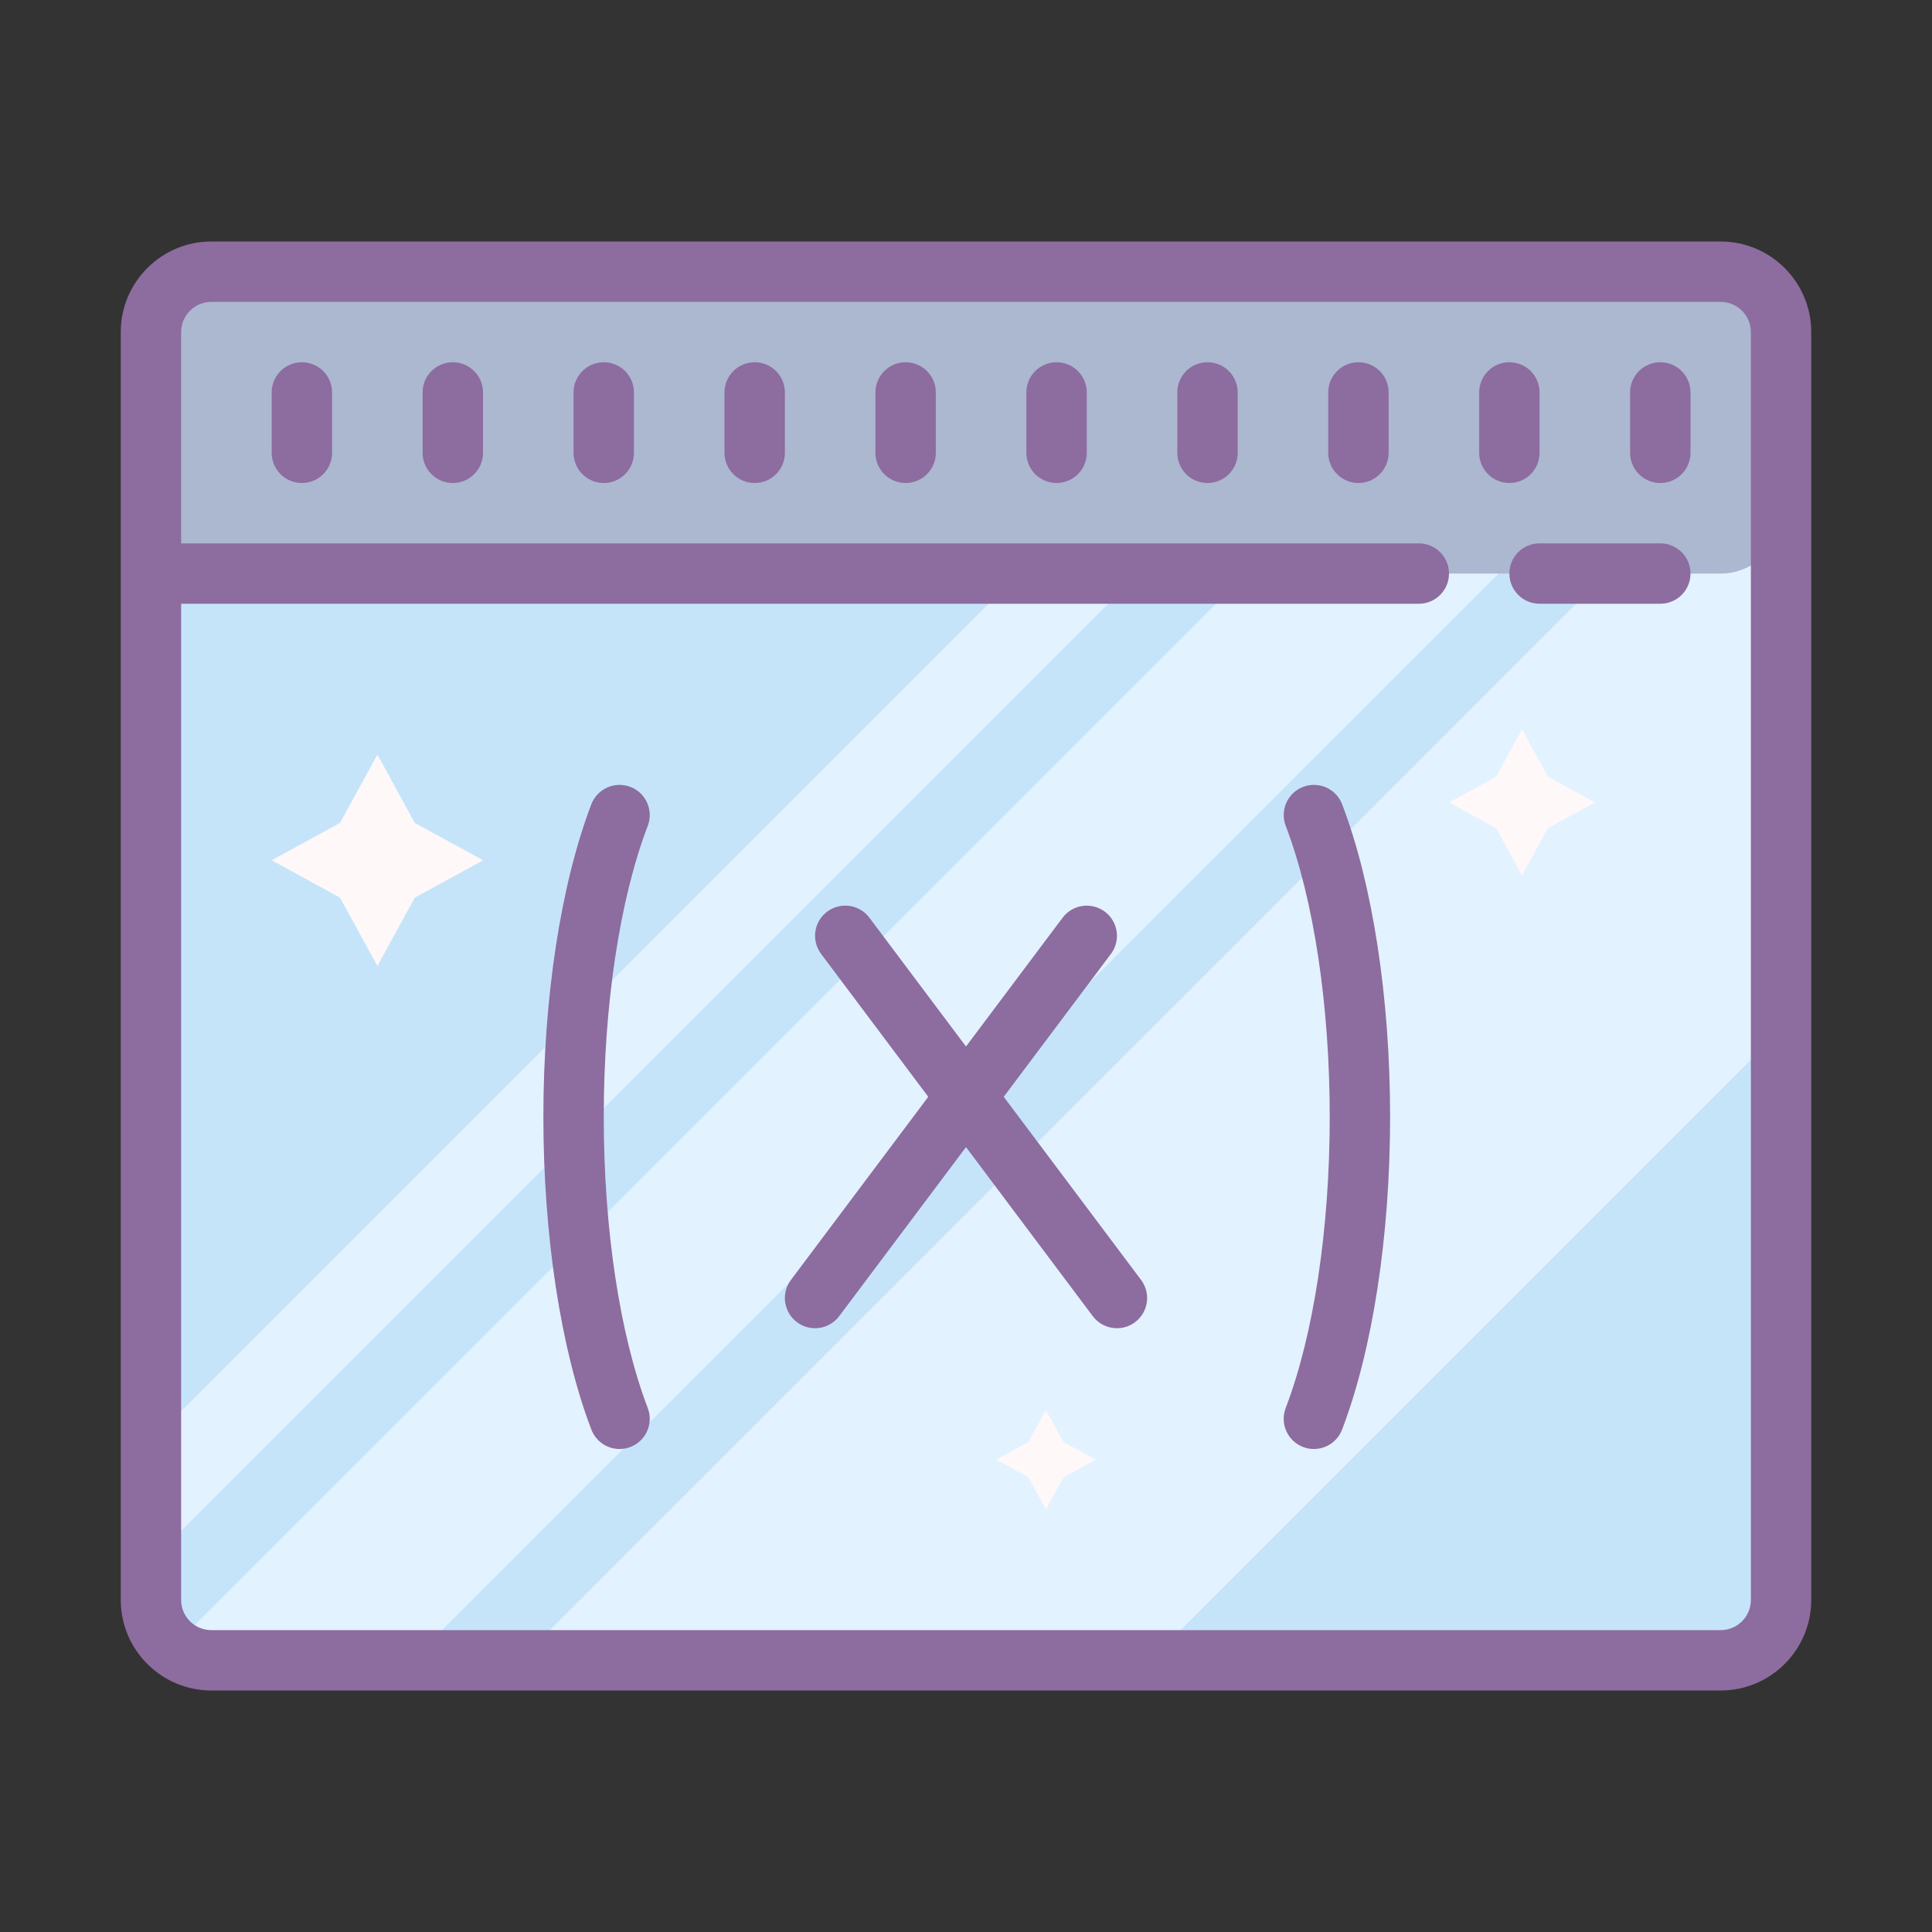 <svg xmlns="http://www.w3.org/2000/svg" viewBox="0 0 64 64" width="64" height="64"><rect x="0" y="0" width="64" height="64" fill="#333333" stroke="none"/><path fill="#c5e4fa" d="M5 15H59V55H5z"/><path fill="#e3f2ff" d="M38.107 55L59 34.107 59 16 56.214 16 17.214 55zM5.286 55L13.643 55 52.643 16 44.286 16zM5 51.714L40.714 16 36.75 16 5 47.75z"/><path fill="#acb7d0" d="M57,19H7c-1.105,0-2-0.895-2-2v-6c0-1.105,0.895-2,2-2h50c1.105,0,2,0.895,2,2v6 C59,18.105,58.105,19,57,19z"/><path fill="#fff8f8" d="M12.502 24.996L13.74 27.26 16.004 28.498 13.74 29.736 12.502 32 11.264 29.736 9 28.498 11.264 27.26zM50.419 24.162L51.274 25.726 52.838 26.581 51.274 27.436 50.419 29 49.564 27.436 48 26.581 49.564 25.726zM34.648 46.704L35.231 47.769 36.296 48.352 35.231 48.935 34.648 50 34.065 48.935 33 48.352 34.065 47.769z"/><g><path fill="#8d6c9f" d="M55,18h-4c-0.552,0-1,0.447-1,1s0.448,1,1,1h4c0.552,0,1-0.447,1-1S55.552,18,55,18z"/><path fill="#8d6c9f" d="M57,8H7c-1.654,0-3,1.346-3,3v42c0,1.654,1.346,3,3,3h50c1.654,0,3-1.346,3-3V11 C60,9.346,58.654,8,57,8z M58,53c0,0.552-0.449,1-1,1H7c-0.551,0-1-0.448-1-1V20h41c0.552,0,1-0.447,1-1s-0.448-1-1-1H6v-7 c0-0.552,0.449-1,1-1h50c0.551,0,1,0.448,1,1V53z"/><path fill="#8d6c9f" d="M20 12c-.552 0-1 .447-1 1v2c0 .553.448 1 1 1s1-.447 1-1v-2C21 12.447 20.552 12 20 12zM15 12c-.552 0-1 .447-1 1v2c0 .553.448 1 1 1s1-.447 1-1v-2C16 12.447 15.552 12 15 12zM10 12c-.552 0-1 .447-1 1v2c0 .553.448 1 1 1s1-.447 1-1v-2C11 12.447 10.552 12 10 12zM35 12c-.552 0-1 .447-1 1v2c0 .553.448 1 1 1s1-.447 1-1v-2C36 12.447 35.552 12 35 12zM40 12c-.552 0-1 .447-1 1v2c0 .553.448 1 1 1s1-.447 1-1v-2C41 12.447 40.552 12 40 12zM45 12c-.552 0-1 .447-1 1v2c0 .553.448 1 1 1s1-.447 1-1v-2C46 12.447 45.552 12 45 12zM51 15v-2c0-.553-.448-1-1-1s-1 .447-1 1v2c0 .553.448 1 1 1S51 15.553 51 15zM55 12c-.552 0-1 .447-1 1v2c0 .553.448 1 1 1s1-.447 1-1v-2C56 12.447 55.552 12 55 12zM25 12c-.552 0-1 .447-1 1v2c0 .553.448 1 1 1s1-.447 1-1v-2C26 12.447 25.552 12 25 12zM30 12c-.552 0-1 .447-1 1v2c0 .553.448 1 1 1s1-.447 1-1v-2C31 12.447 30.552 12 30 12zM33.25 36.333L36.8 31.6c.332-.441.242-1.068-.2-1.399-.442-.331-1.069-.242-1.4.2L32 34.667 28.8 30.4c-.331-.442-.957-.531-1.4-.2-.442.331-.531.958-.2 1.399l3.55 4.734L26.2 42.4c-.332.441-.242 1.068.2 1.399.18.135.391.2.599.2.304 0 .604-.138.801-.4l4.2-5.6 4.2 5.6c.196.263.497.4.801.4.208 0 .419-.065.599-.2.442-.331.531-.958.2-1.399L33.25 36.333zM20 36.998c0-3.705.531-7.219 1.458-9.641.197-.516-.061-1.094-.577-1.291-.514-.196-1.094.061-1.292.576C18.579 29.284 18 33.059 18 36.998c0 3.942.58 7.718 1.59 10.359C19.743 47.756 20.122 48 20.524 48c.119 0 .24-.021.357-.066.516-.197.774-.775.577-1.291C20.532 44.221 20 40.705 20 36.998zM43.168 26.066c-.516.197-.774.775-.577 1.291.926 2.422 1.458 5.936 1.458 9.641 0 3.708-.532 7.223-1.459 9.645-.197.516.061 1.094.577 1.291C43.285 47.979 43.405 48 43.524 48c.402 0 .781-.244.934-.643 1.011-2.641 1.591-6.417 1.591-10.359 0-3.939-.579-7.714-1.589-10.355C44.262 26.126 43.683 25.869 43.168 26.066z"/></g></svg>